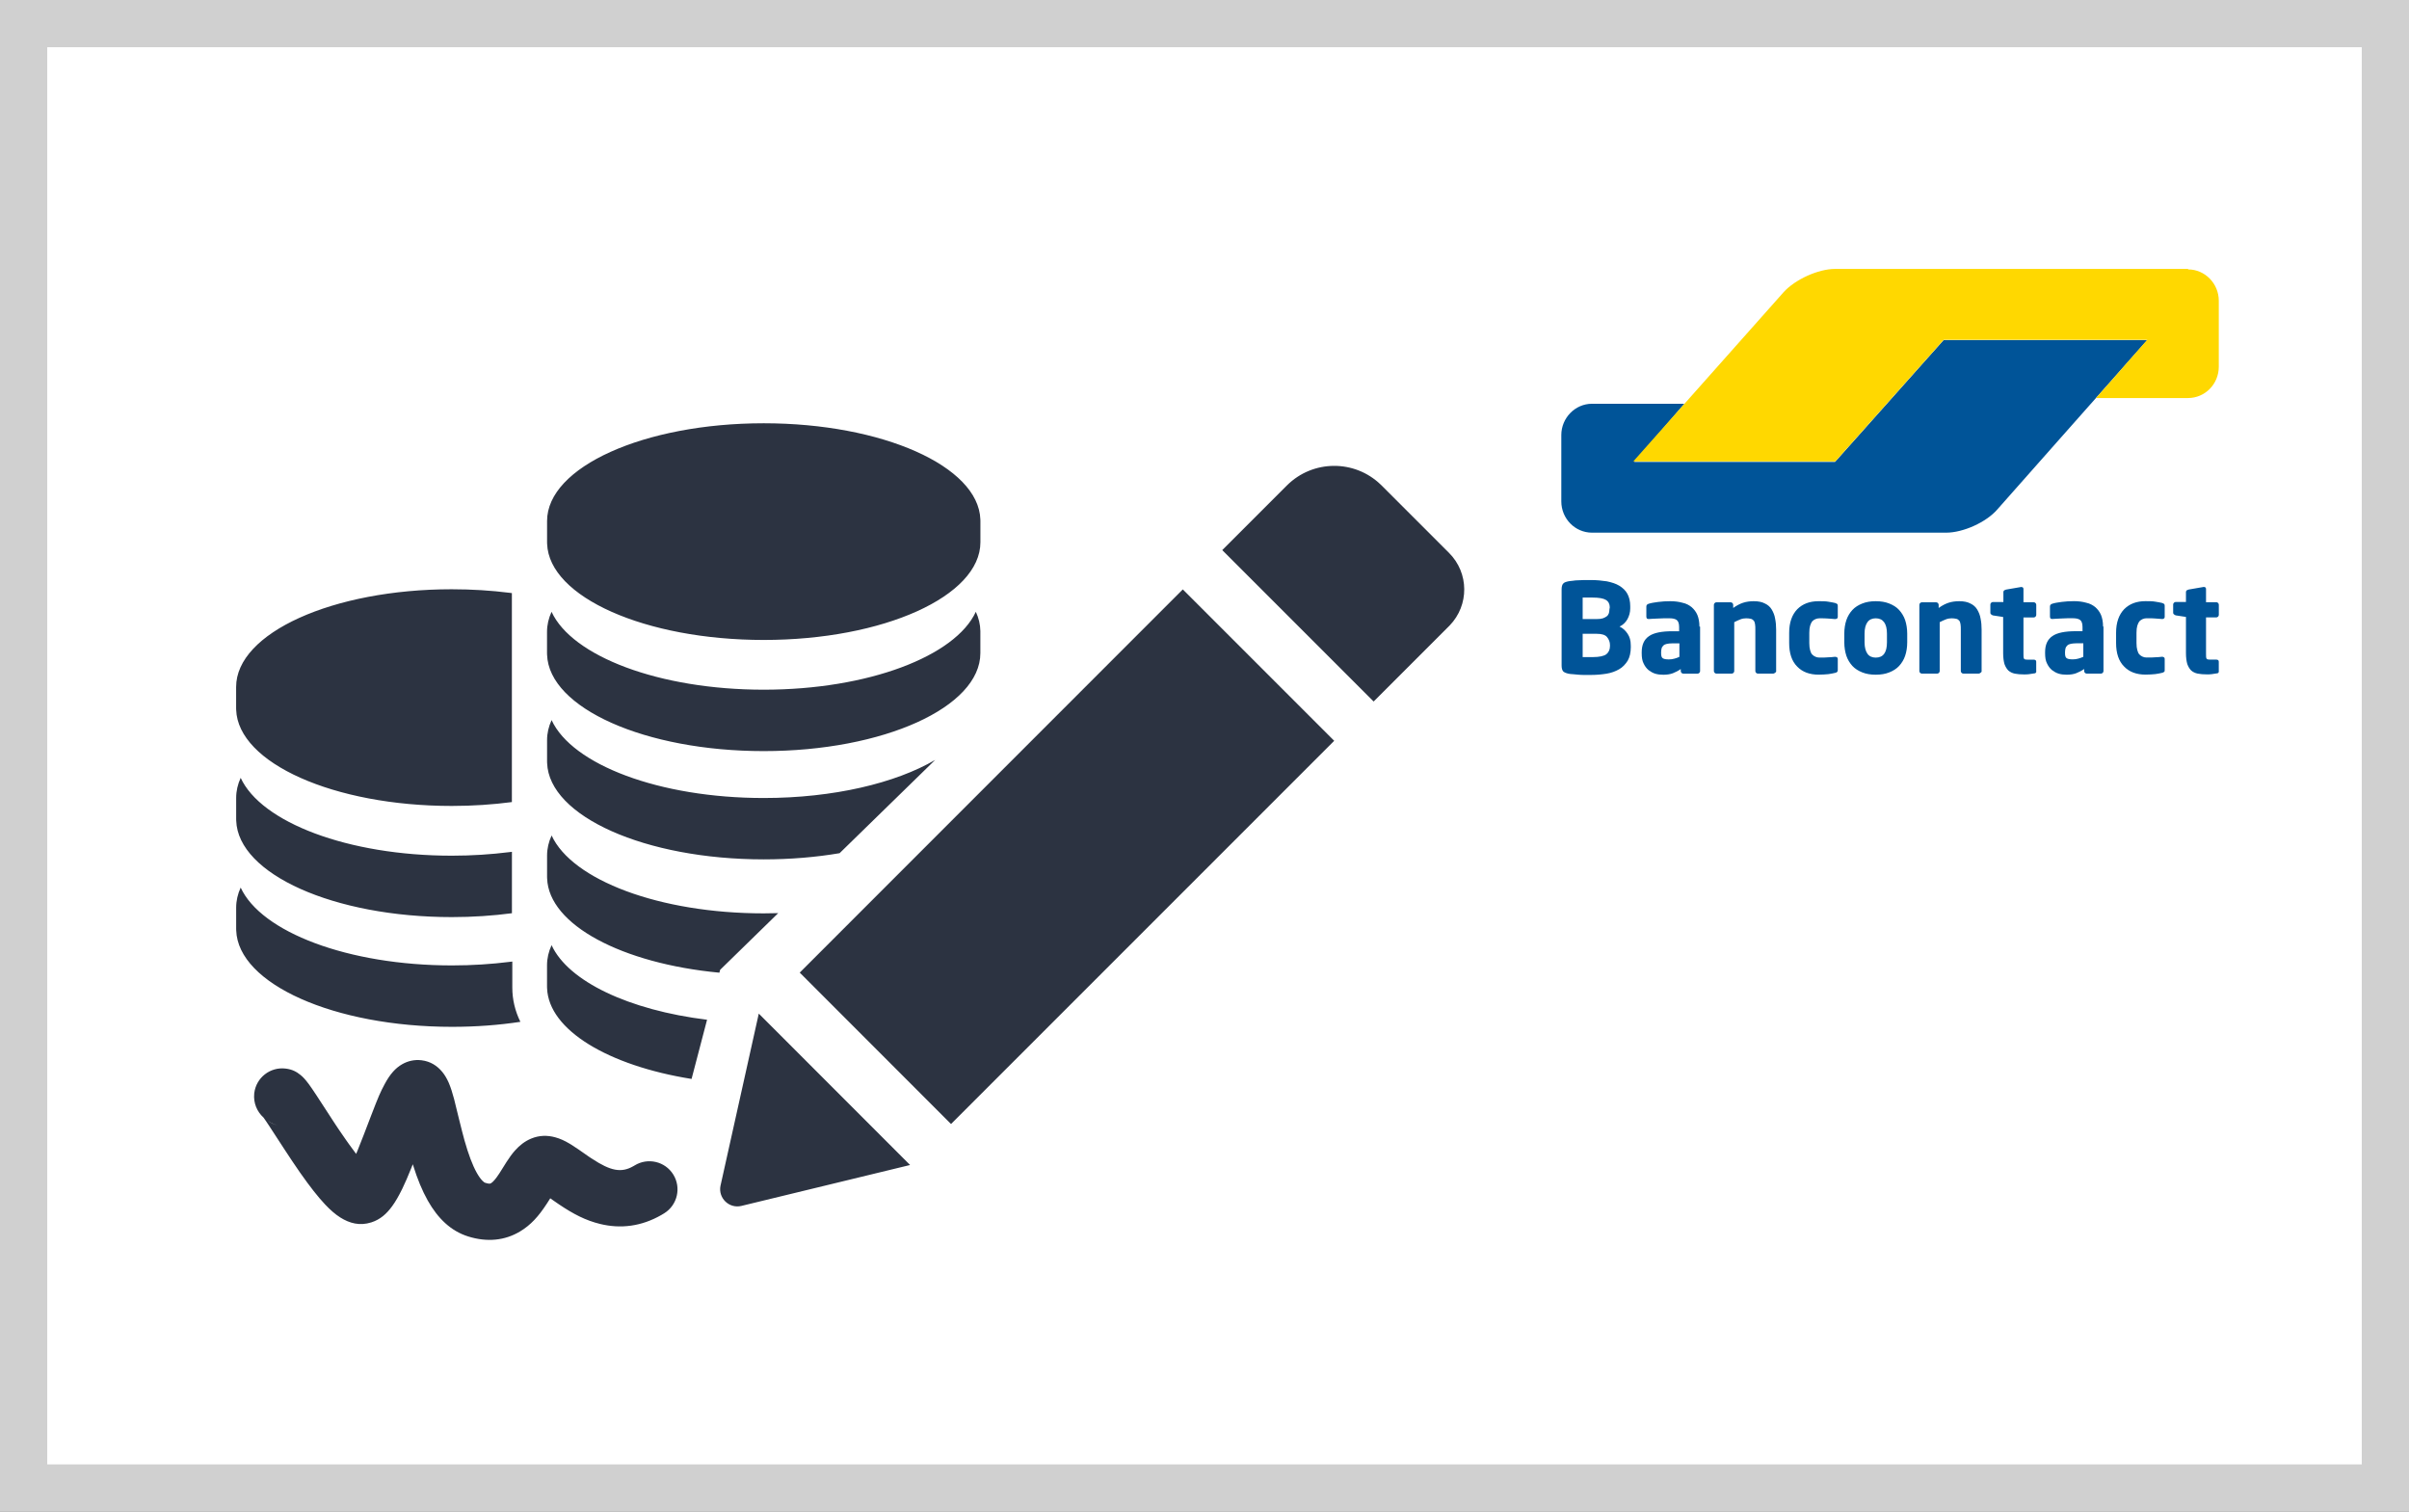 <svg height="32" viewBox="0 0 51 32" width="51" xmlns="http://www.w3.org/2000/svg"><rect x="0" y="0" width="51" height="32" fill="#808080" stroke="none"/><g fill="none" fill-rule="evenodd"><path d="m.5.5h50v31h-50z" fill="#fff" stroke="#d0d0d0"/><g fill-rule="nonzero"><path d="m3.925 19.445c.189.023.332.118.437.245.056.068.097.14.134.222l.011.026c.038.091.071.195.107.33l.008.033c.025.101.16.659.211.838.084.297.169.525.261.689.044.078.086.135.125.173.014.014.026.023.036.03.006.004.01.005.012.006.083.026.107.024.129.01.04-.024.096-.086.172-.202l.013-.02.145-.231c.061-.095.115-.169.176-.238.098-.11.207-.196.343-.253.17-.071.344-.073.51-.027.103.028.197.071.298.131l.022.013.024.015c.044.027.09.058.146.096l.228.159.032.021.028.018c.393.259.619.305.875.158l.013-.007.013-.008c.28-.173.647-.087.82.192s.087.647-.192.82c-.02.012-.04.024-.06.036-.421.242-.862.297-1.298.19-.304-.074-.564-.208-.875-.418l-.023-.016c-.021-.014-.042-.028-.064-.044l-.093-.065-.057.09-.019.029c-.171.262-.335.447-.567.585-.32.191-.694.229-1.094.104-.368-.115-.643-.383-.856-.76-.12-.213-.219-.456-.309-.743l-.008-.026-.032.081c-.07.174-.128.309-.188.433l-.013.026c-.068.138-.134.253-.205.35-.118.161-.25.28-.44.341-.244.078-.46.02-.657-.104-.107-.068-.21-.158-.318-.272-.155-.164-.325-.382-.52-.659l-.017-.024c-.052-.074-.106-.152-.161-.236l-.047-.071c-.04-.059-.08-.121-.124-.188l-.297-.456-.044-.067-.036-.054c-.02-.029-.037-.054-.051-.074l-.011-.015-.001-.001c-.137-.124-.215-.309-.195-.506l.001-.01c.04-.327.337-.559.664-.519.142.017.232.068.317.137.032.026.059.053.084.081.026.029.052.061.08.099l.011.014c.042.057.091.13.158.231l.291.447.059.091c.024.036.047.071.069.105l.059.088.039.057c.038.056.075.11.111.161l.032.045.034.048c.045.063.088.121.128.174l.021.028.015-.037.013-.03c.038-.093.081-.202.131-.332l.164-.428c.152-.395.19-.48.277-.643l.003-.006c.056-.104.112-.19.179-.265.055-.061.116-.114.192-.157.119-.068.259-.102.409-.084zm7.139-.988 3.203 3.205-3.571.866c-.26.063-.495-.167-.443-.426l.002-.008zm-10.391 2.268.002.002c.059.048.129.083.228.098-.082-.013-.157-.046-.224-.096zm19.368-11.248 3.205 3.205-8.112 8.112-3.203-3.205zm-13.363 7.532c.352.765 1.636 1.375 3.291 1.578l-.328 1.253c-1.76-.281-3.027-1.034-3.059-1.922l-.001-.034v-.45c0-.146.033-.288.096-.425zm-6.583-1.221c.432.942 2.272 1.649 4.476 1.649.425 0 .835-.027 1.226-.076l.049-.006v.551c0 .252.058.495.171.725-.454.069-.94.106-1.445.106-2.5 0-4.531-.91-4.571-2.04l-.001-.034v-.45c0-.146.033-.288.096-.425zm6.583-1.102c.434.942 2.279 1.649 4.491 1.649.103 0 .205-.002.306-.005l-1.229 1.2-.016.061c-2.059-.194-3.612-1.012-3.647-1.996l-.001-.034v-.45c0-.146.033-.288.096-.425zm-6.583-1.221c.432.942 2.269 1.649 4.47 1.649.424 0 .834-.027 1.224-.076l.049-.006v1.3c-.404.053-.831.082-1.272.082-2.496 0-4.525-.91-4.565-2.04l-.001-.034v-.45c0-.146.033-.288.096-.425zm6.583-1.221c.434.942 2.279 1.649 4.491 1.649 1.477 0 2.791-.316 3.629-.806l-2.023 1.974c-.5.085-1.041.131-1.606.131-2.508 0-4.546-.91-4.586-2.04l-.001-.034v-.45c0-.146.033-.288.096-.425zm-2.114-2.77c.424 0 .834.026 1.224.075l.049.006v4.424c-.404.053-.831.082-1.272.082-2.496 0-4.525-.908-4.565-2.035l-.001-.034v-.449c0-1.143 2.044-2.069 4.566-2.069zm11.095.477c.061.131.094.267.096.407l0.0.018v.45c0 1.146-2.054 2.074-4.587 2.074-2.508 0-4.546-.91-4.586-2.04l-.001-.034v-.45c0-.146.033-.288.096-.425.434.942 2.279 1.649 4.491 1.649 2.211 0 4.057-.708 4.491-1.649zm8.573-2.691.017.016 1.429 1.429c.424.424.428 1.105.013 1.535l-.013.013-1.597 1.597-3.205-3.205 1.369-1.369c.549-.547 1.433-.552 1.987-.016zm-13.063-1.3c2.508 0 4.546.908 4.586 2.035l.001.034v.449c0 1.143-2.054 2.069-4.587 2.069-2.508 0-4.546-.908-4.586-2.035l-.001-.034v-.449c0-1.143 2.054-2.069 4.587-2.069z" fill="#2c3341" transform="translate(5 3)"/><g transform="translate(33 5.625)"><g transform="translate(.018 .018)"><path d="m12.441 1.556h-.65-3.006-.655l-.44.493-1.42 1.594-.44.493h-.65-2.951-.65l.429-.498.204-.236.429-.498h-.65-.837-.468c-.358 0-.65.301-.65.663v1.282.121c0 .367.292.663.65.663h.182 6.826.49c.358 0 .848-.219 1.084-.493l1.134-1.282z" fill="#005498"/><path d="m13.305.06c.358 0 .65.301.65.663v1.397c0 .367-.292.663-.65.663h-.352-.947-.65l.435-.493.215-.247.435-.493h-4.31l-2.295 2.575h-4.277l3.066-3.451.116-.131c.242-.268.732-.493 1.09-.493h.149 7.327z" fill="#ffd800"/></g><path d="m13.973 8.585v-.203c0-.027-.017-.044-.055-.044h-.132c-.039 0-.066-.005-.072-.022-.011-.016-.011-.049-.011-.104v-.767h.215c.017 0 .028-.005.039-.016.011-.011.017-.022.017-.038v-.214c0-.016-.006-.027-.017-.038s-.022-.016-.039-.016h-.215v-.279c0-.016-.006-.027-.011-.033-.011-.005-.022-.011-.033-.011h-.006l-.319.055c-.017.005-.028.011-.039.016-.011.011-.017.022-.017.033v.214h-.215c-.017 0-.028.005-.039.016s-.017.022-.017.038v.175c0 .016.006.027.017.033.011.011.022.016.039.022l.215.033v.767c0 .093.011.17.028.23.022.06.05.104.083.137.039.033.083.055.138.066.055.011.121.016.193.016.039 0 .072 0 .105-.005.028-.005.066-.011.105-.016.028 0 .044-.016.044-.044zm-1.145-.027v-.236c0-.016-.006-.027-.017-.033-.011-.005-.022-.011-.033-.011h-.006c-.05.005-.099.011-.143.011-.044.005-.105.005-.182.005-.028 0-.061-.005-.083-.016-.028-.011-.05-.027-.072-.049s-.033-.055-.044-.093-.017-.088-.017-.148v-.219c0-.06.006-.11.017-.148s.028-.071.044-.093c.022-.022.044-.038.072-.049.028-.011.055-.016.083-.016.077 0 .138 0 .182.005.044.005.094.005.143.011h.006c.017 0 .028-.005.033-.011.011-.005.017-.016.017-.033v-.236c0-.022-.006-.033-.011-.038-.011-.005-.022-.016-.044-.022-.039-.011-.083-.016-.143-.027s-.127-.011-.209-.011c-.187 0-.336.055-.451.17-.11.115-.171.279-.171.498v.219c0 .214.055.383.171.498.11.115.264.17.451.17.077 0 .149-.005.209-.011.061-.011.11-.016.143-.027.022-.005.033-.011.044-.022.011-.005.011-.022.011-.038zm-1.723-.279c-.033.016-.066.027-.105.038-.039.011-.077.016-.116.016-.055 0-.099-.005-.127-.022-.028-.016-.039-.049-.039-.11v-.022c0-.033.006-.06.011-.082.006-.022.022-.044.039-.06s.044-.027.072-.033c.028-.005.066-.011.116-.011h.149zm.418-.641c0-.099-.017-.181-.044-.247-.028-.066-.072-.121-.121-.164-.055-.044-.116-.077-.193-.093-.077-.022-.165-.033-.259-.033-.088 0-.176.005-.259.016-.083.011-.149.022-.198.038-.033.011-.05.027-.05.06v.214c0 .016.006.027.011.038.011.005.022.011.033.011h.011c.022 0 .05-.005.077-.005.033 0 .066-.005.105-.005.039 0 .083-.005.127-.005h.127c.061 0 .11.011.143.033.033.022.055.071.055.148v.093h-.143c-.226 0-.396.033-.495.104-.105.071-.154.186-.154.34v.022c0 .088.011.159.039.214.028.06.061.104.105.142.044.033.088.06.143.077.055.016.11.022.171.022.077 0 .149-.011.204-.033.055-.022.11-.049.165-.088v.044c0 .016.006.027.017.038.011.011.022.016.039.016h.297c.017 0 .028-.005.039-.016.011-.011.017-.022.017-.038v-.942zm-1.415.948v-.203c0-.027-.017-.044-.055-.044h-.132c-.039 0-.066-.005-.072-.022-.011-.016-.011-.049-.011-.104v-.767h.215c.017 0 .028-.005.039-.016.011-.011.017-.022.017-.038v-.214c0-.016-.006-.027-.017-.038s-.022-.016-.039-.016h-.215v-.279c0-.016-.006-.027-.011-.033-.011-.005-.022-.011-.033-.011h-.006l-.319.055c-.017.005-.028.011-.039.016-.011.011-.017.022-.017.033v.214h-.22c-.017 0-.028.005-.039.016-.011.011-.017.022-.017.038v.175c0 .016.006.027.017.033.011.011.022.016.039.022l.215.033v.767c0 .093.011.17.028.23.022.06.05.104.083.137.039.033.083.055.138.066.055.011.121.016.193.016.039 0 .072 0 .105-.005.028-.005.066-.011.105-.016.033 0 .05-.016.05-.044zm-1.156-.005v-.876c0-.082-.006-.159-.022-.236-.011-.071-.039-.137-.072-.192-.033-.055-.083-.099-.143-.126-.061-.033-.138-.049-.237-.049-.083 0-.16.011-.226.033-.066.022-.132.055-.209.11v-.066c0-.016-.006-.027-.017-.038s-.022-.016-.039-.016h-.297c-.017 0-.028.005-.039.016-.011.011-.017.022-.017.038v1.402c0 .016.006.027.017.038.011.011.022.016.039.016h.319c.017 0 .028-.005.039-.016.011-.011.017-.022.017-.038v-1.035c.044-.022.088-.044.132-.06.039-.016.083-.022.121-.022.039 0 .072.005.099.011.028.005.044.022.061.038.017.022.022.044.028.077.006.033.006.071.006.115v.876c0 .016.006.027.017.038.011.011.022.016.039.016h.319c.017 0 .028-.005.039-.016.022-.011.028-.027.028-.038zm-2.004-.608c0 .214-.077.323-.237.323-.077 0-.138-.027-.176-.082-.039-.055-.061-.137-.061-.241v-.186c0-.11.022-.186.061-.241.039-.055.099-.082.176-.082.154 0 .237.11.237.323zm.429-.186c0-.104-.017-.203-.044-.285-.028-.082-.072-.153-.127-.214s-.127-.104-.209-.137c-.083-.033-.176-.049-.286-.049s-.204.016-.286.049c-.083.033-.154.077-.209.137s-.099.131-.127.214c-.028.082-.044.181-.044.285v.186c0 .104.017.203.044.285.028.082.072.153.127.214.055.06.127.104.209.137.083.033.176.049.286.049s.204-.016.286-.049c.083-.033.154-.077.209-.137.055-.06.099-.131.127-.214.028-.082.044-.181.044-.285zm-1.47.772v-.236c0-.016-.006-.027-.017-.033-.011-.005-.022-.011-.039-.011h-.006c-.05.005-.099.011-.143.011-.044.005-.105.005-.182.005-.028 0-.061-.005-.083-.016-.028-.011-.05-.027-.072-.049-.022-.022-.033-.055-.044-.093-.011-.038-.017-.088-.017-.148v-.219c0-.06.006-.11.017-.148.011-.038.028-.071.044-.093.022-.022.044-.038.072-.049.028-.011.055-.016.083-.016.077 0 .138 0 .182.005.044.005.094.005.143.011h.006c.017 0 .028-.005.039-.011.011-.005.017-.016.017-.033v-.236c0-.022-.006-.033-.011-.038-.011-.005-.022-.016-.044-.022-.039-.011-.083-.016-.143-.027s-.127-.011-.209-.011c-.187 0-.336.055-.451.17-.11.115-.171.279-.171.498v.219c0 .214.055.383.171.498.11.115.264.17.451.17.077 0 .149-.005.209-.011.061-.011.105-.016.143-.027.022-.005.033-.011.044-.022.006-.005.011-.022.011-.038zm-1.305.022v-.876c0-.082-.006-.159-.022-.236-.011-.071-.039-.137-.072-.192-.033-.055-.083-.099-.143-.126-.061-.033-.138-.049-.237-.049-.083 0-.16.011-.226.033s-.132.055-.209.11v-.066c0-.016-.006-.027-.017-.038s-.022-.016-.039-.016h-.297c-.017 0-.028.005-.039.016-.011.011-.017.022-.017.038v1.402c0 .016.006.027.017.038.011.011.022.016.039.016h.319c.017 0 .028-.005.039-.016.011-.011.017-.022.017-.038v-1.035c.044-.022.088-.044.132-.06.039-.016.083-.022.121-.022.039 0 .072.005.099.011s.044.022.061.038c.017.022.022.044.028.077.006.033.006.071.006.115v.876c0 .016.006.027.017.038.011.011.022.016.039.016h.319c.017 0 .028-.005.039-.016.022-.011.028-.027.028-.038zm-2.048-.301c-.033.016-.066.027-.105.038s-.077.016-.116.016c-.055 0-.099-.005-.127-.022-.028-.016-.039-.049-.039-.11v-.022c0-.033.006-.06.011-.082.006-.022.022-.044.039-.06s.044-.027.072-.033c.028-.005.066-.011.116-.011h.149zm.424-.641c0-.099-.017-.181-.044-.247-.028-.066-.072-.121-.121-.164-.055-.044-.116-.077-.193-.093-.077-.022-.165-.033-.259-.033-.088 0-.176.005-.259.016-.083.011-.149.022-.198.038-.033.011-.05.027-.05.06v.214c0 .016.006.027.011.038.011.005.022.011.033.011h.011c.022 0 .05-.005.077-.005.033 0 .066-.005.11-.005.039 0 .083-.005.127-.005h.127c.061 0 .11.011.143.033.033.022.055.071.055.148v.093h-.143c-.226 0-.396.033-.495.104-.105.071-.154.186-.154.34v.022c0 .088.011.159.039.214.028.06.061.104.105.142.044.033.088.06.143.077.055.016.11.022.171.022.077 0 .149-.011.204-.033.055-.022.11-.049.165-.088v.044c0 .016.006.027.017.038.011.011.022.016.039.016h.297c.017 0 .028-.005.039-.016s.017-.022.017-.038v-.942zm-1.894.416c0 .071-.028.131-.077.17-.05.038-.149.06-.281.06h-.044c-.022 0-.044 0-.066 0-.022 0-.044 0-.066 0h-.044v-.493h.297c.105 0 .182.022.22.071.039.049.061.104.061.164zm-.011-.783c0 .027-.006.055-.011.082-.011.027-.022.049-.044.066-.022.016-.05.033-.083.044s-.077.016-.132.016h-.297v-.455h.039.061.061.044c.138 0 .231.016.286.049.055.033.083.088.083.159zm.451.756c0-.093-.022-.17-.066-.236s-.099-.121-.171-.153c.072-.033.127-.088.165-.153.039-.071.061-.148.061-.23v-.049c0-.104-.022-.192-.061-.263-.039-.071-.099-.126-.171-.17-.072-.044-.16-.071-.264-.093-.105-.016-.215-.027-.341-.027-.044 0-.088 0-.132 0s-.088.005-.132.005-.083.005-.121.011c-.039.005-.066.005-.088.011-.05.011-.088.022-.11.049-.022.022-.033.066-.033.126v1.605c0 .06.011.099.033.126.022.022.061.038.11.049.028.005.061.011.094.011.039.005.077.005.121.011.044.005.088.005.132.005h.138c.116 0 .226-.011.325-.027.099-.016.187-.049.264-.093.077-.044.132-.104.182-.181.044-.077.066-.175.066-.29z" fill="#005498"/></g></g></g></svg>